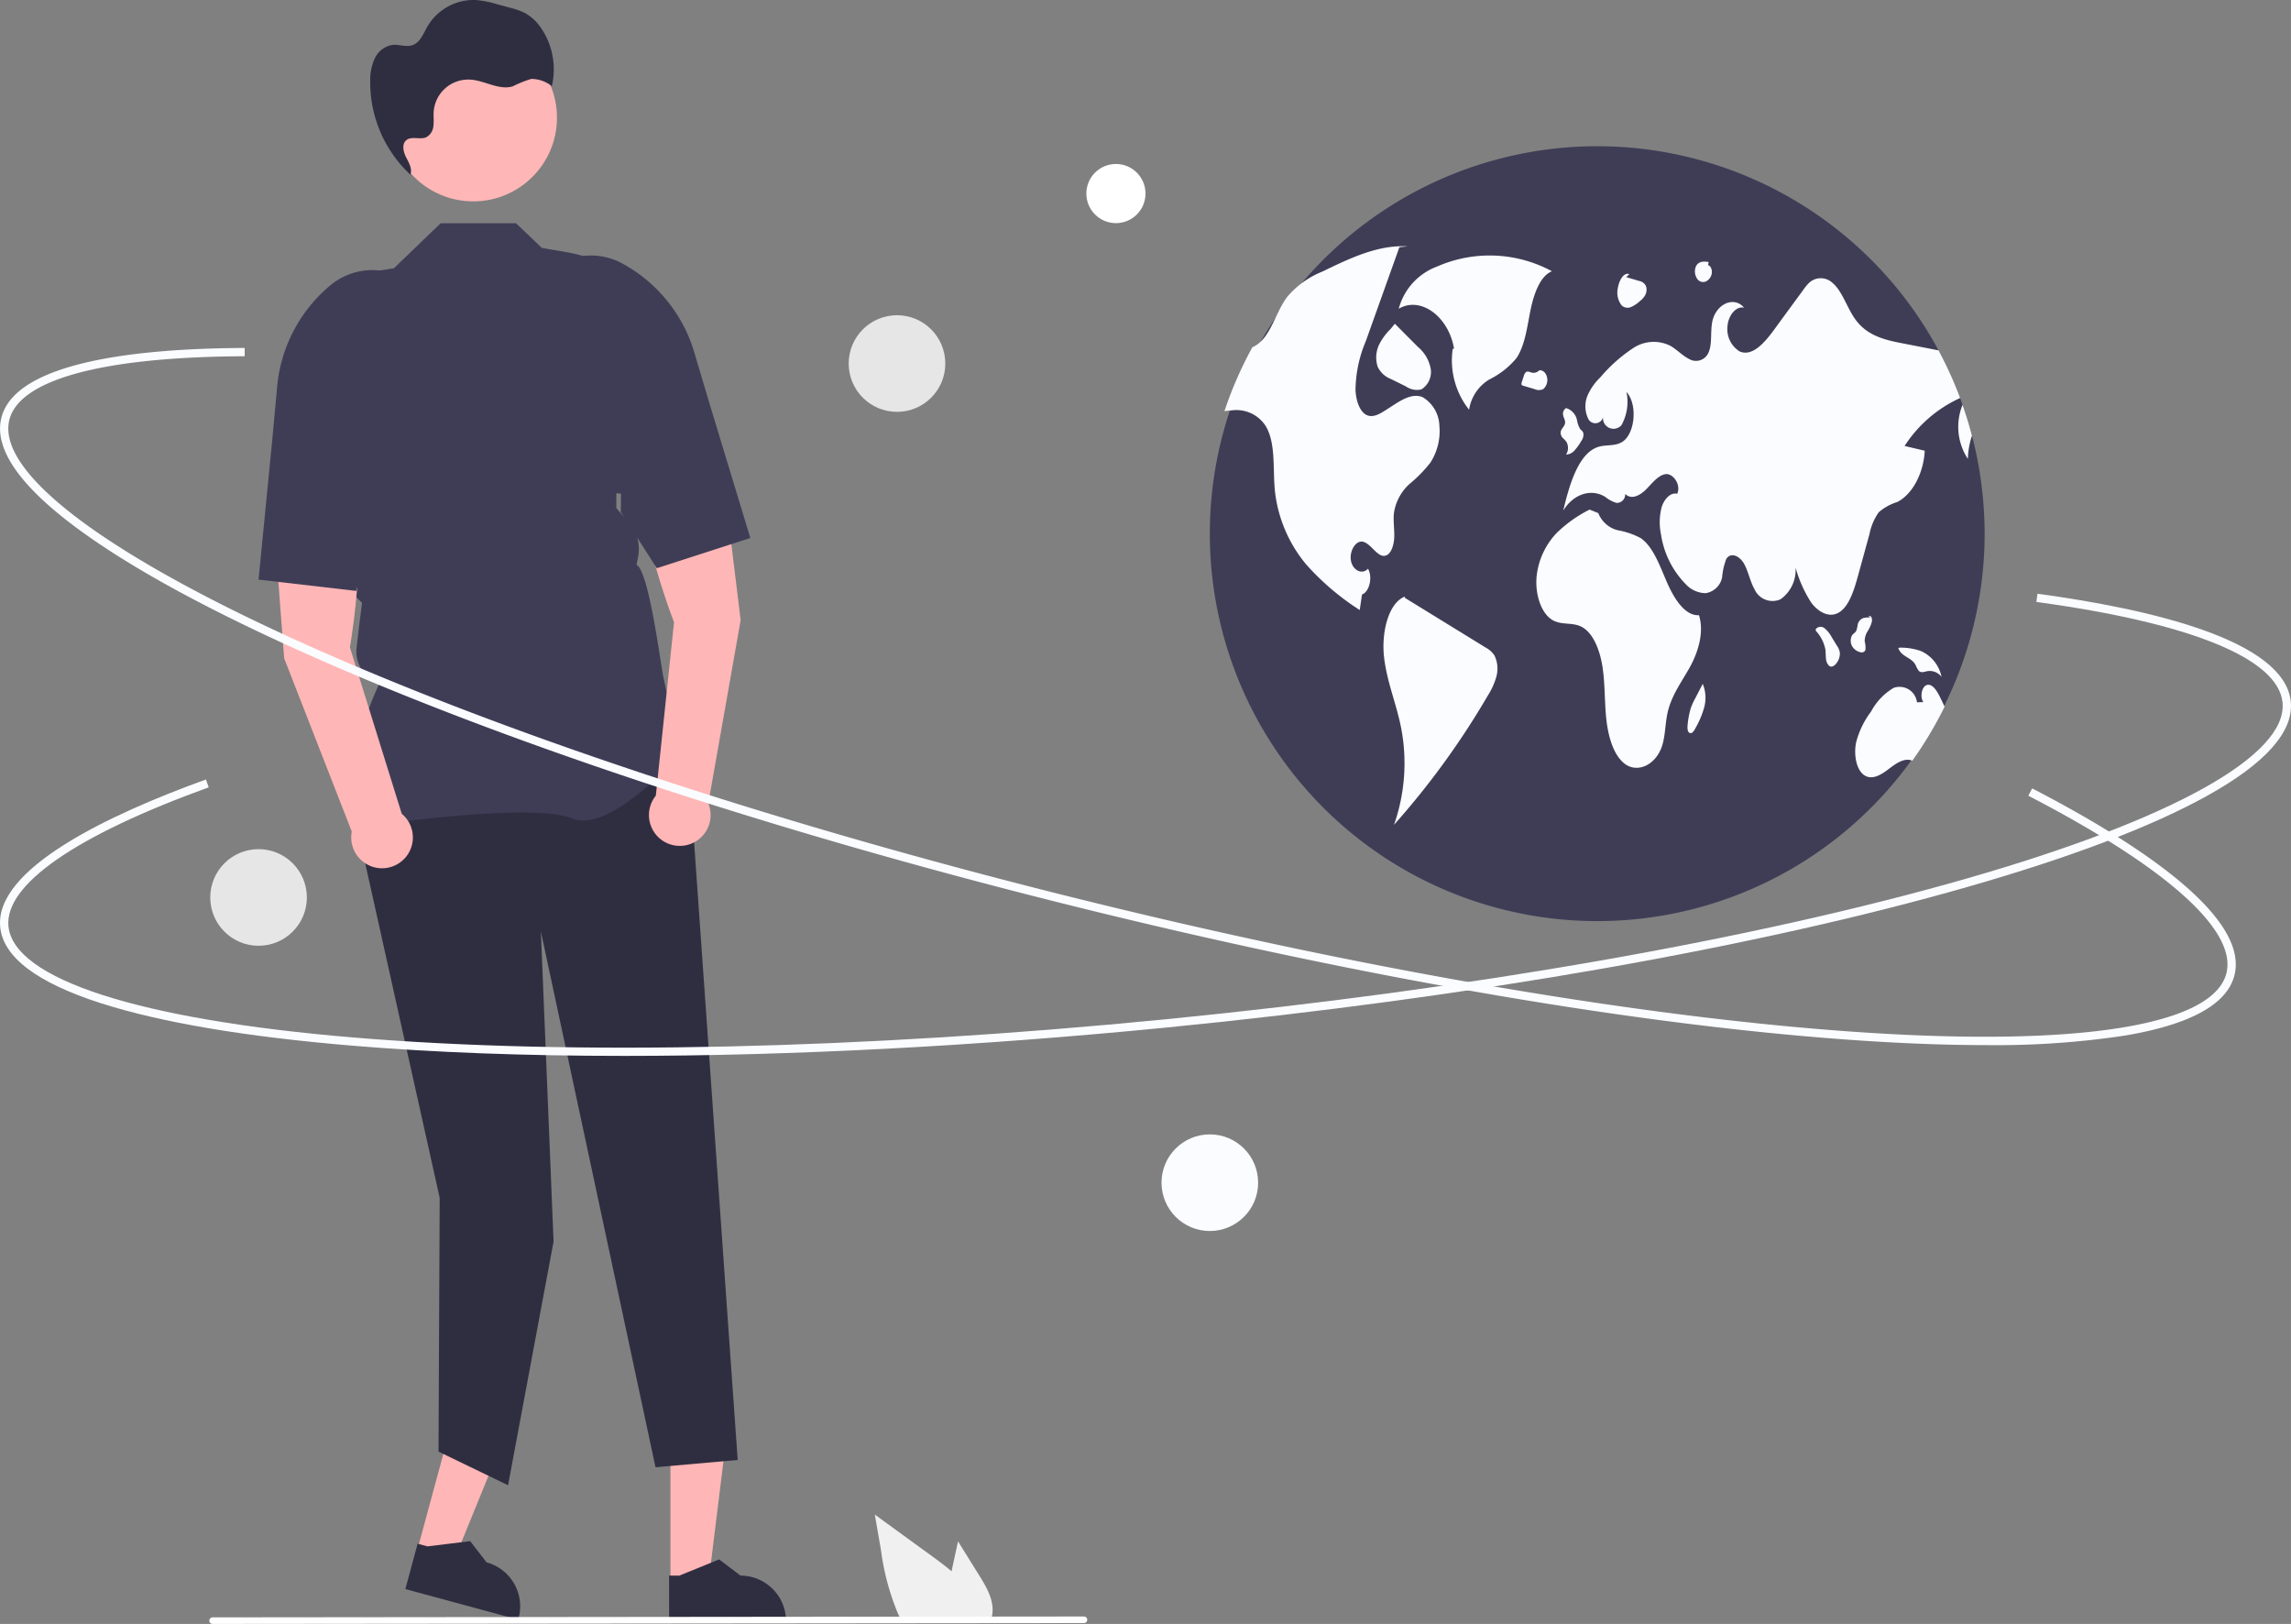 <svg xmlns="http://www.w3.org/2000/svg" width="263.197" height="186.544" viewBox="0 0 263.197 186.544">
  <rect x="0" y="0" width="263.197" height="186.544" fill="#808080" stroke="none"/>
  <g id="Gruppe_525" data-name="Gruppe 525" transform="translate(0)">
    <path id="Pfad_2641" data-name="Pfad 2641" d="M150.925,526.349l4.216,1.142,6.412-15.72-6.223-1.686Z" transform="translate(-103.016 -348.168)" fill="#ffb6b6"/>
    <path id="Pfad_2642" data-name="Pfad 2642" d="M303.076,719.225l12.966,3.512.044-.164a5.229,5.229,0,0,0-3.68-6.414h0l-1.882-2.438-4.906.6-1.132-.307Z" transform="translate(-256.508 -536.685)" fill="#2f2e41"/>
    <path id="Pfad_2643" data-name="Pfad 2643" d="M242.638,536.614h4.368l2.078-16.85h-6.447Z" transform="translate(-165.616 -354.774)" fill="#ffb6b6"/>
    <path id="Pfad_2644" data-name="Pfad 2644" d="M398.527,727.6h13.434v-.17a5.229,5.229,0,0,0-5.228-5.229h0l-2.454-1.862L399.7,722.2h-1.173Z" transform="translate(-321.66 -541.204)" fill="#2f2e41"/>
    <path id="Pfad_2645" data-name="Pfad 2645" d="M321.314,422.773l5.862,83.033-9.441.837-13.171-61.538,1.459,35.605-5.227,28-7.991-3.864.133-29.159-10.491-47.12,2.792-5.8Z" transform="translate(-242.427 -338.094)" fill="#2f2e41"/>
    <path id="Pfad_2646" data-name="Pfad 2646" d="M274.224,306.137l-.059-.082c-3.129-4.38,1.577-14.906,2.287-16.432h0a3.831,3.831,0,0,1-2.622-4.091l.306-2.6.319-2.551L272.17,278.1l-.006-.057-1.315-11.5-1.912-7.641a16.776,16.776,0,0,1,4.762-16.258l4.419-.7,5.37-5.174h8.66l2.969,2.837c5.543.972,6.5.655,11.257,6.369l-2.164,17.764-.54,2.444,0,3.315,1.372,1.525a4.746,4.746,0,0,1,1.126,4.1l-.18.9h0c1.415.607,2.766,11.385,3.088,12.89l.482,2.249c.412.544,3.134,4.173,3.134,5.165,0,.149-.11.293-.346.453-1.855,1.256-9.249,10.165-13.786,8.349-4.833-1.932-24.045.967-24.238,1Z" transform="translate(-232.865 -211.127)" fill="#3f3d56"/>
    <path id="Pfad_2647" data-name="Pfad 2647" d="M263.853,353.054s2.224-12.569-.017-17.3l-8.888.635,1.353,17.931,7.77,19.909a3.541,3.541,0,1,0,5.739-2.052Z" transform="translate(-223.657 -278.701)" fill="#ffb6b6"/>
    <path id="Pfad_2648" data-name="Pfad 2648" d="M251.534,273.122l.55-5.99a17.175,17.175,0,0,1,6.159-11.666h0a7.519,7.519,0,0,1,7.868-1.039h0a7.5,7.5,0,0,1,3.874,9.481c-2.054,5.388-1.312,11.085-5.318,11.78l.435,2.07-3.939,12.853-11.217-1.3Z" transform="translate(-220.243 -222.73)" fill="#3f3d56"/>
    <path id="Pfad_2649" data-name="Pfad 2649" d="M390.5,362.221a3.541,3.541,0,1,0,6.029.887l3.718-21.045-2.187-17.848-8.84,1.119c-1.271,5.074,3.373,16.963,3.373,16.963Z" transform="translate(-315.157 -270.821)" fill="#ffb6b6"/>
    <path id="Pfad_2650" data-name="Pfad 2650" d="M372.505,280.919l-10.745,3.472-4.137-6.454.021-2.116c-4.064.1-6.7-11.007-9.767-15.887a7.5,7.5,0,0,1,1.941-10.056h0a7.519,7.519,0,0,1,7.919-.523h0a17.175,17.175,0,0,1,8.326,10.233l1.713,5.766Z" transform="translate(-286.303 -219.12)" fill="#3f3d56"/>
    <circle id="Ellipse_264" data-name="Ellipse 264" cx="9.618" cy="9.618" r="9.618" transform="translate(44.751 3.897)" fill="#ffb6b6"/>
    <path id="Pfad_2651" data-name="Pfad 2651" d="M305.119,219.451c-.084-.074-.163-.152-.245-.228,0,.008,0,.016-.007.023Z" transform="translate(-257.73 -199.157)" fill="#2f2e41"/>
    <path id="Pfad_2652" data-name="Pfad 2652" d="M310.079,159.369a5.454,5.454,0,0,0-1.926-1.857,8.057,8.057,0,0,0-1.684-.6l-1.522-.415a12.066,12.066,0,0,0-2.395-.482,6.164,6.164,0,0,0-5.63,3.055c-.46.816-.829,1.832-1.716,2.13-.716.241-1.5-.1-2.249-.033a2.708,2.708,0,0,0-2.056,1.514,5.834,5.834,0,0,0-.539,2.584,14.481,14.481,0,0,0,4.61,10.808c.248-.654-.161-1.361-.484-1.987s-.529-1.516.019-1.972c.609-.508,1.586-.015,2.307-.346a1.61,1.61,0,0,0,.805-1.294c.07-.526,0-1.06.03-1.59a3.981,3.981,0,0,1,4.221-3.726l.036,0c1.641.117,3.233,1.238,4.812.777a14.284,14.284,0,0,1,2.14-.86,3.774,3.774,0,0,1,2.368.836,8.443,8.443,0,0,0-1.147-6.548Z" transform="translate(-247.829 -156.01)" fill="#2f2e41"/>
    <path id="Pfad_2653" data-name="Pfad 2653" d="M484.983,711.119l-2.447-3.933-.489,2.247c-.086.394-.171.794-.251,1.19-.7-.594-1.435-1.143-2.158-1.67q-3.333-2.419-6.663-4.844l.7,4.031a28.6,28.6,0,0,0,1.936,7.285c.117.257.244.511.381.759h10.329a3.33,3.33,0,0,0,.171-.711.242.242,0,0,0,0-.048C486.653,713.887,485.8,712.436,484.983,711.119Z" transform="translate(-372.475 -530.126)" fill="#f0f0f0"/>
    <path id="Pfad_2654" data-name="Pfad 2654" d="M332.6,741.743l-100.1.1a.378.378,0,1,1,0-.756l100.1-.1a.378.378,0,0,1,0,.756Z" transform="translate(-208.073 -555.296)" fill="#fff"/>
    <path id="Pfad_2655" data-name="Pfad 2655" d="M683.222,253.5a44.506,44.506,0,1,1-2.818-15.672c.1.261.192.523.284.787v0q.616,1.74,1.085,3.545A44.807,44.807,0,0,1,683.222,253.5Z" transform="translate(-455.222 -192.109)" fill="#3f3d56"/>
    <path id="Pfad_2656" data-name="Pfad 2656" d="M680.192,250.281a15.033,15.033,0,0,0-13.2-.54,7.119,7.119,0,0,0-4.4,4.845c2.49-1.469,5.713.852,6.353,4.576l-.15.041a9.109,9.109,0,0,0,1.879,6.987,4.915,4.915,0,0,1,2.359-3.5,9.347,9.347,0,0,0,3.083-2.434c.972-1.439,1.219-3.543,1.605-5.462S678.84,250.815,680.192,250.281Z" transform="translate(-501.9 -219.121)" fill="#fafcff"/>
    <path id="Pfad_2657" data-name="Pfad 2657" d="M623.213,269.938a15.865,15.865,0,0,1-2.437,2.494A5.61,5.61,0,0,0,619,275.745c-.1.9.057,1.817.035,2.728s-.326,1.937-.946,2.163c-.978.353-1.725-1.464-2.731-1.591-.8-.1-1.518,1.158-1.287,2.248s1.319,1.573,1.944.861c.565.948.167,2.668-.682,2.96-.09.6-.179,1.192-.266,1.79a29.443,29.443,0,0,1-6.138-5.225,15.86,15.86,0,0,1-3.614-8.543c-.237-2.527.115-5.417-1.045-7.361a3.992,3.992,0,0,0-3.956-1.8c-.261.017-.525.047-.787.08a44.316,44.316,0,0,1,3.209-7.343,3.144,3.144,0,0,0,.8-.5c1.334-1.133,1.927-3.425,3.009-5.011q.1-.153.217-.3a10.317,10.317,0,0,1,4.025-2.883c3.174-1.541,6.44-3.1,9.79-2.888l-.953.092q-1.669,4.675-3.341,9.35-.254.717-.513,1.436a14.777,14.777,0,0,0-1.187,5.643c.057,1.175.465,2.43,1.242,2.833.724.373,1.516-.085,2.215-.538.3-.189.59-.378.886-.57,1.063-.685,2.24-1.386,3.363-.928a3.968,3.968,0,0,1,1.932,3.321,6.639,6.639,0,0,1-1.016,4.169Z" transform="translate(-458.858 -216.827)" fill="#fafcff"/>
    <path id="Pfad_2658" data-name="Pfad 2658" d="M668.806,377.731,659.493,372l.053-.136c-1.93.735-2.732,4.166-2.412,6.972s1.4,5.314,1.947,8.048a21.361,21.361,0,0,1-.805,11.209,91.8,91.8,0,0,0,10.784-14.859,7.95,7.95,0,0,0,.975-2.163,3.441,3.441,0,0,0-.228-2.447A2.724,2.724,0,0,0,668.806,377.731Z" transform="translate(-498.129 -303.343)" fill="#fafcff"/>
    <path id="Pfad_2659" data-name="Pfad 2659" d="M654.765,275.58a3.433,3.433,0,0,0-.157,2.5,2.767,2.767,0,0,0,1.546,1.432l1.715.85a2.214,2.214,0,0,0,1.767.336,2.357,2.357,0,0,0,1.062-2.4,4.275,4.275,0,0,0-1.452-2.471l-2.66-2.672-.5.612A6.673,6.673,0,0,0,654.765,275.58Z" transform="translate(-496.34 -235.966)" fill="#fafcff"/>
    <path id="Pfad_2660" data-name="Pfad 2660" d="M761.339,275.964l2.315.545c-.134,2.606-1.426,5.018-3.159,5.892a5.9,5.9,0,0,0-2.123,1.177,6.458,6.458,0,0,0-1.065,2.5l-1.322,4.809c-.473,1.728-1.08,3.647-2.31,4.269-1.055.535-2.263-.12-3.074-1.217a14.646,14.646,0,0,1-1.787-4.013,4.13,4.13,0,0,1-1.733,3.652,2.263,2.263,0,0,1-2.987-1.165c-.5-.874-.7-2.026-1.192-2.912s-1.511-1.394-2.044-.563a7.559,7.559,0,0,0-.48,2.1,2.281,2.281,0,0,1-1.907,1.835,3.18,3.18,0,0,1-2.283-1.043,10.34,10.34,0,0,1-2.835-5.718,6.822,6.822,0,0,1,.08-3.126c.306-.968,1.045-1.715,1.78-1.531.483-1.021-.47-2.375-1.329-2.255s-1.536,1.043-2.243,1.752-1.69,1.225-2.4.52a.973.973,0,0,1-.912,1.031q-.038,0-.077,0a3.529,3.529,0,0,1-1.287-.682c-1.625-1.013-3.689-.341-4.844,1.576.722-3.072,1.78-6.6,4-7.318.906-.3,1.894-.052,2.751-.565,1.516-.909,1.822-4.341.513-5.758a5.52,5.52,0,0,1-.573,3.819,1.212,1.212,0,0,1-2.1-1.036.907.907,0,0,1-1.688.358,3.261,3.261,0,0,1-.1-2.746,6.467,6.467,0,0,1,1.451-2.061,17.8,17.8,0,0,1,3.751-3.346,4.252,4.252,0,0,1,4.329-.274c.724.418,1.362,1.115,2.1,1.484a1.557,1.557,0,0,0,2.144-.5l.024-.041c.55-.966.291-2.4.5-3.607.366-2.133,2.5-3.131,3.682-1.723-.884-.227-1.8.819-1.907,2.086a3.01,3.01,0,0,0,1.384,2.93c1.439.637,2.848-.966,3.936-2.449q1.7-2.33,3.41-4.657a5.628,5.628,0,0,1,.61-.742,1.962,1.962,0,0,1,2.681-.055c1.15.938,1.69,2.863,2.634,4.187,1.369,1.924,3.418,2.392,5.325,2.766q2.132.414,4.267.834a44.206,44.206,0,0,1,2.477,5.469A14.99,14.99,0,0,0,761.339,275.964Z" transform="translate(-542.534 -224.733)" fill="#fafcff"/>
    <path id="Pfad_2661" data-name="Pfad 2661" d="M866.7,306.064a8.973,8.973,0,0,0-.473,2.666,6.7,6.7,0,0,1-.612-6.211Q866.234,304.259,866.7,306.064Z" transform="translate(-640.151 -256.013)" fill="#fafcff"/>
    <path id="Pfad_2662" data-name="Pfad 2662" d="M838.069,406.342a44.623,44.623,0,0,1-3.709,6.206c-.9-.383-1.859.3-2.7.943-.876.672-1.929,1.327-2.828.714-.919-.627-1.215-2.382-.924-3.774a10.056,10.056,0,0,1,1.723-3.545,6.95,6.95,0,0,1,2.584-2.706,2.014,2.014,0,0,1,2.681,1.658l.737-.025c-.413-.568-.2-1.742.358-1.949.64-.241,1.195.637,1.573,1.414C837.736,405.63,837.907,405.984,838.069,406.342Z" transform="translate(-614.669 -325.161)" fill="#fafcff"/>
    <path id="Pfad_2663" data-name="Pfad 2663" d="M731.063,352.539c-1.584.1-2.838-1.85-3.672-3.768s-1.594-4.111-3.023-5.088a8.832,8.832,0,0,0-2.633-.9,3.26,3.26,0,0,1-2.236-1.969l-1-.406a15.088,15.088,0,0,0-3.814,2.72,8.525,8.525,0,0,0-2.273,4.969c-.192,2.011.517,4.253,1.841,5.009,1.046.6,2.264.221,3.324.767,1.324.683,2.11,2.666,2.408,4.624s.222,3.993.435,5.974.8,4.041,2.014,5.056c1.52,1.27,3.749.215,4.431-2.1.334-1.134.323-2.414.573-3.591.44-2.073,1.629-3.611,2.572-5.311S731.69,354.513,731.063,352.539Z" transform="translate(-535.882 -281.871)" fill="#fafcff"/>
    <path id="Pfad_2664" data-name="Pfad 2664" d="M721.431,307.059a4.231,4.231,0,0,1,.412.438,1.438,1.438,0,0,1-.025,1.485,1.382,1.382,0,0,0,.99-.5,6.362,6.362,0,0,0,.759-1.069,1.165,1.165,0,0,0,.224-.932c-.075-.214-.252-.3-.376-.465a3.162,3.162,0,0,1-.347-1.008,1.818,1.818,0,0,0-1.318-1.389l.079.015a.753.753,0,0,0-.353.8c.048.311.248.569.228.885-.029.456-.484.669-.512,1.125A.87.87,0,0,0,721.431,307.059Z" transform="translate(-541.901 -256.761)" fill="#fafcff"/>
    <path id="Pfad_2665" data-name="Pfad 2665" d="M713.4,289.762h.007a1.271,1.271,0,0,0,.135-.144Z" transform="translate(-536.579 -247.205)" fill="#fafcff"/>
    <path id="Pfad_2666" data-name="Pfad 2666" d="M709.515,292.175a1.381,1.381,0,0,0,.43-1.369c-.115-.518-.522-.866-.9-.771a.915.915,0,0,1-.851.25c-.232-.06-.487-.214-.689-.039a1.041,1.041,0,0,0-.234.458l-.224.686a.433.433,0,0,0-.026.26.22.22,0,0,0,.169.134l1.342.4a1.156,1.156,0,0,0,.981-.006Z" transform="translate(-532.222 -247.481)" fill="#fafcff"/>
    <path id="Pfad_2667" data-name="Pfad 2667" d="M815.952,385.059l-.62-1.015a3.392,3.392,0,0,0-.817-1.026.724.724,0,0,0-1.02.09l-.011.013.025.193a4.366,4.366,0,0,1,1.089,2.125c.047.346.031.7.072,1.051a1.226,1.226,0,0,0,.383.858c.326.217.708-.1.939-.494a1.7,1.7,0,0,0,.264-1.084,1.9,1.9,0,0,0-.3-.711Z" transform="translate(-604.895 -310.843)" fill="#fafcff"/>
    <path id="Pfad_2668" data-name="Pfad 2668" d="M827.855,382.833a2.343,2.343,0,0,0-.076-.945,2.075,2.075,0,0,1,.316-1.176,3.823,3.823,0,0,0,.492-1.078.9.9,0,0,0-.024-.528c-.068-.154-.234-.224-.329-.1l.2.131a1.853,1.853,0,0,0-.826.04,1.022,1.022,0,0,0-.626.705,4.361,4.361,0,0,1-.164.732c-.121.249-.356.332-.5.551a1.319,1.319,0,0,0,.021,1.252,1.462,1.462,0,0,0,.827.65C827.414,383.154,827.741,383.159,827.855,382.833Z" transform="translate(-613.554 -308.175)" fill="#fafcff"/>
    <path id="Pfad_2669" data-name="Pfad 2669" d="M845.38,392.383a2.845,2.845,0,0,0,.358.657c.277.279.652.107.988.04a1.708,1.708,0,0,1,1.625.652,4.135,4.135,0,0,0-2.378-2.967,6.988,6.988,0,0,0-2.446-.382l-.142.036C843.746,391.471,844.883,391.448,845.38,392.383Z" transform="translate(-625.305 -315.983)" fill="#fafcff"/>
    <path id="Pfad_2670" data-name="Pfad 2670" d="M772.61,403.319l0,0,.041-.08Z" transform="translate(-576.996 -324.764)" fill="#fafcff"/>
    <path id="Pfad_2671" data-name="Pfad 2671" d="M767.97,405.185a7.784,7.784,0,0,0-.492,1.08,9.4,9.4,0,0,0-.356,1.848c-.044.356-.058.811.165.984a.316.316,0,0,0,.414-.056,1.636,1.636,0,0,0,.3-.446,10.278,10.278,0,0,0,1.013-2.4,4.184,4.184,0,0,0-.166-2.7Z" transform="translate(-573.232 -324.935)" fill="#fafcff"/>
    <path id="Pfad_2672" data-name="Pfad 2672" d="M742.186,258.71a1,1,0,0,0,1.075.21,3.55,3.55,0,0,0,1.012-.668,2.381,2.381,0,0,0,.613-.669,1.357,1.357,0,0,0,.125-1.033,1.05,1.05,0,0,0-.8-.633l-1.489-.442.359-.324c-.369-.2-.778.17-1.009.625a3.367,3.367,0,0,0-.306.943A2.421,2.421,0,0,0,742.186,258.71Z" transform="translate(-555.901 -223.643)" fill="#fafcff"/>
    <path id="Pfad_2673" data-name="Pfad 2673" d="M770.122,252.754a.82.82,0,0,0,1.118.091,1.25,1.25,0,0,0,.494-.89c.035-.391-.158-.825-.434-.858l.063-.366c-.531-.1-1.185-.115-1.47.53A1.514,1.514,0,0,0,770.122,252.754Z" transform="translate(-575.072 -220.629)" fill="#fafcff"/>
    <path id="Pfad_2675" data-name="Pfad 2675" d="M384.5,362.012q-6.148,0-13.477-.465c-25.272-1.6-58.007-7.184-92.175-15.71S213.158,326.856,190.1,316.4c-11.235-5.094-19.857-9.915-25.628-14.331-6.11-4.675-8.782-8.75-7.943-12.111,1.634-6.548,16.1-7.981,27.954-8.03l0,.952c-16.274.067-25.875,2.662-27.034,7.308-1.477,5.917,10.566,15.154,33.041,25.344,23.012,10.433,54.473,20.868,88.587,29.38s66.788,14.082,92,15.684c24.626,1.564,39.6-.932,41.074-6.85,1.226-4.913-6.856-12.15-22.757-20.379l.438-.846c11.554,5.979,24.965,14.555,23.243,21.455-.839,3.361-5.112,5.7-12.7,6.959A99.492,99.492,0,0,1,384.5,362.012Z" transform="translate(-156.373 -241.957)" fill="#fafcff"/>
    <path id="Pfad_2676" data-name="Pfad 2676" d="M228.112,423.953c-11.3,0-21.806-.387-31.211-1.17-12.293-1.023-22.034-2.667-28.953-4.887-7.325-2.351-11.211-5.291-11.551-8.738-.661-6.716,12.486-12.927,23.631-16.955l.324.9c-15.306,5.531-23.476,11.2-23.007,15.966.6,6.069,15.044,10.723,39.635,12.77,25.18,2.1,58.318,1.353,93.308-2.092s67.637-9.176,91.925-16.14c23.72-6.8,36.982-14.183,36.385-20.252-.5-5.039-10.54-9.14-28.281-11.548l.128-.944c12.891,1.75,28.4,5.321,29.1,12.4.339,3.448-2.9,7.089-9.625,10.822-6.353,3.526-15.587,7.038-27.445,10.438-24.342,6.98-57.049,12.723-92.095,16.173C268.4,422.853,247.133,423.953,228.112,423.953Z" transform="translate(-156.373 -302.659)" fill="#fafcff"/>
    <circle id="Ellipse_265" data-name="Ellipse 265" cx="5.55" cy="5.55" r="5.55" transform="translate(133.438 130.309)" fill="#fafcff"/>
    <circle id="Ellipse_266" data-name="Ellipse 266" cx="5.55" cy="5.55" r="5.55" transform="translate(24.154 97.544)" fill="#e6e6e6"/>
    <circle id="Ellipse_267" data-name="Ellipse 267" cx="3.397" cy="3.397" r="3.397" transform="translate(124.804 18.838)" fill="#fff"/>
    <circle id="Ellipse_268" data-name="Ellipse 268" cx="5.55" cy="5.55" r="5.55" transform="translate(97.5 36.211)" fill="#e6e6e6"/>
  </g>
</svg>
